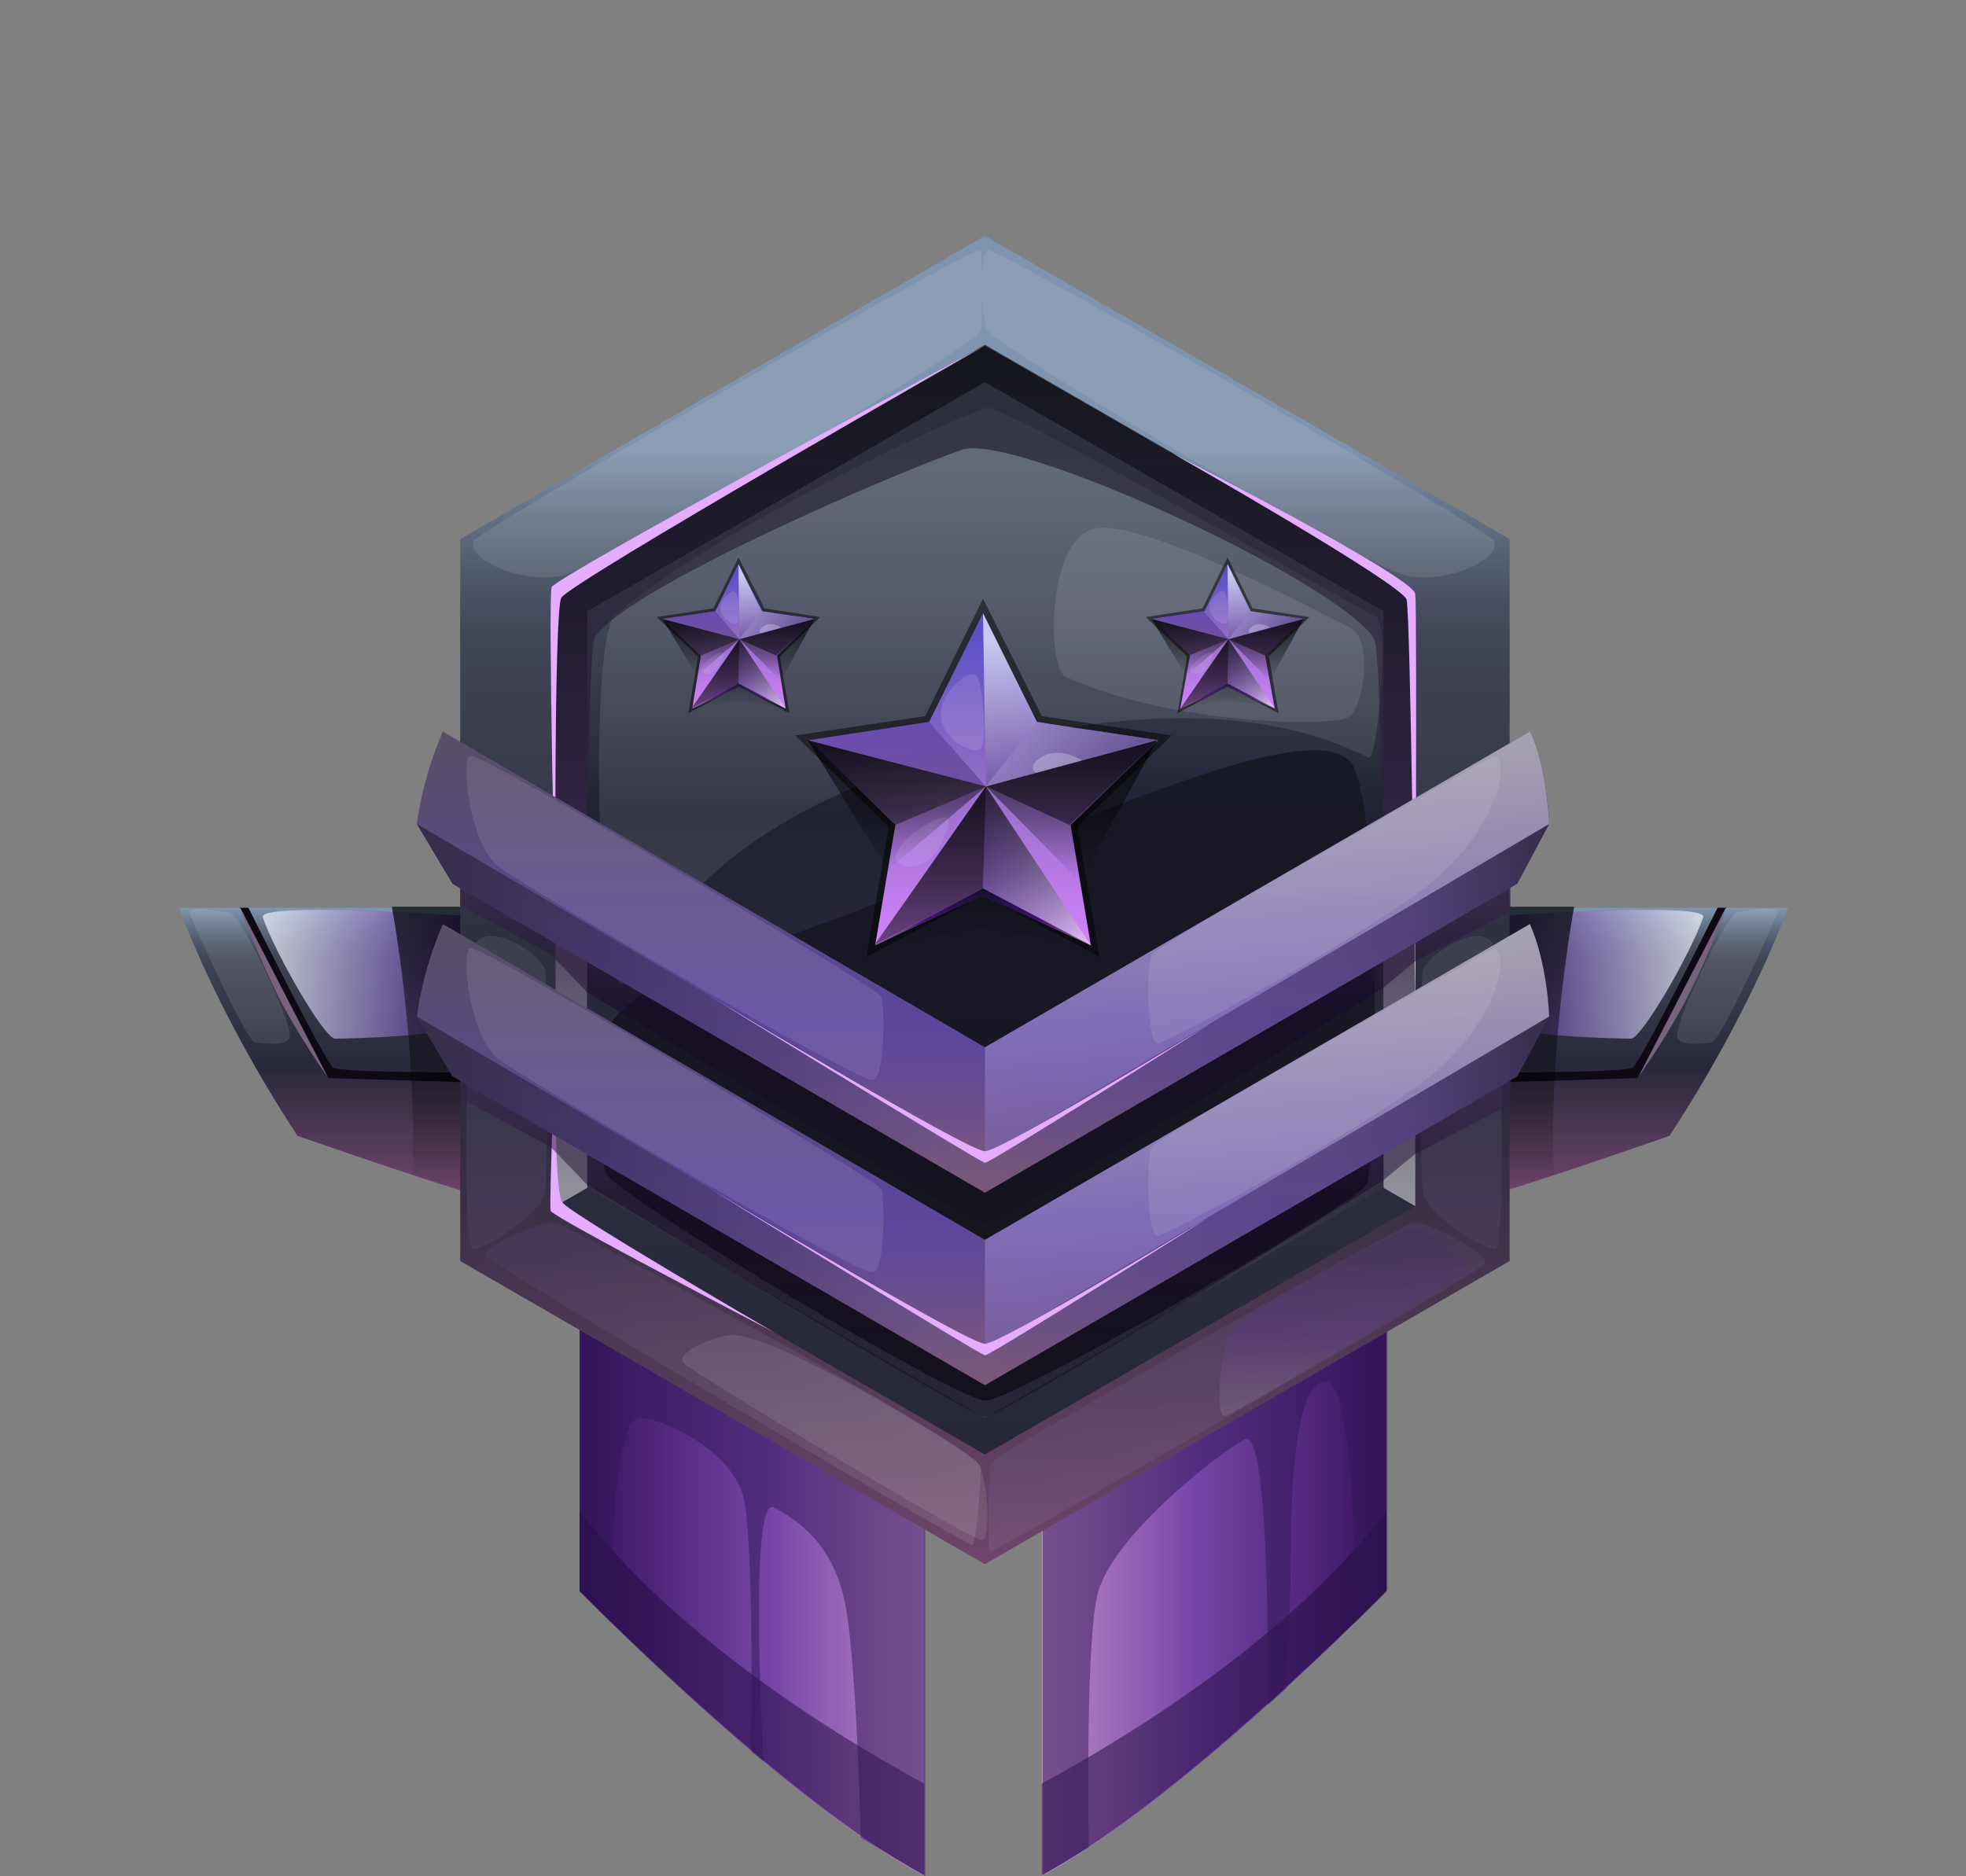 <?xml version="1.0" encoding="utf-8"?>
<!-- Generator: Adobe Illustrator 27.1.1, SVG Export Plug-In . SVG Version: 6.00 Build 0)  -->
<svg version="1.1" id="Слой_1" xmlns="http://www.w3.org/2000/svg" xmlns:xlink="http://www.w3.org/1999/xlink" x="0px" y="0px"
	 viewBox="0 0 204.2 194.9" style="enable-background:new 0 0 204.2 194.9;" xml:space="preserve">
<rect x="0" y="0" width="204.2" height="194.9" fill="#808080" stroke="none"/>
<style type="text/css">
	.st0{fill:url(#SVGID_1_);}
	.st1{opacity:0.5;fill:#1F083D;enable-background:new    ;}
	.st2{fill:url(#SVGID_00000002357667481040145340000010523828185247977403_);}
	.st3{opacity:0.5;fill:#331659;enable-background:new    ;}
	.st4{fill:url(#SVGID_00000054976248027131843070000006842069435744905352_);}
	.st5{fill:#0F0914;}
	.st6{fill:#776380;}
	.st7{opacity:0.73;fill:url(#SVGID_00000038412596850449282700000017770350986274470838_);enable-background:new    ;}
	.st8{opacity:0.1;fill:#FFFFFF;enable-background:new    ;}
	.st9{display:none;fill:url(#SVGID_00000089572454761758080790000005849453672507263104_);fill-opacity:0.7;}
	.st10{fill:url(#SVGID_00000103980873974035684310000013103728092498453909_);fill-opacity:0.7;}
	.st11{fill:url(#SVGID_00000153697405113234035440000013103732487293371827_);}
	.st12{opacity:0.73;fill:url(#SVGID_00000133498455085313513420000017916143618348410807_);enable-background:new    ;}
	.st13{display:none;fill:url(#SVGID_00000124129840158645851980000003269457299041781159_);fill-opacity:0.7;}
	.st14{fill:url(#SVGID_00000155114544735402952240000012581080811944426885_);fill-opacity:0.7;}
	.st15{fill:url(#SVGID_00000127762951268113041870000018390204936501330577_);}
	.st16{fill:url(#SVGID_00000114795475151620017130000008972743856871559323_);}
	.st17{fill:url(#SVGID_00000114047533194512095080000001259141396186046898_);}
	.st18{opacity:0.1;fill:url(#SVGID_00000072988846114556440310000003150574775616266896_);enable-background:new    ;}
	.st19{opacity:0.1;fill:url(#SVGID_00000089534728432093194220000010611760315833366933_);enable-background:new    ;}
	.st20{opacity:0.1;fill:url(#SVGID_00000096039997914882496580000009326229407308911287_);enable-background:new    ;}
	.st21{opacity:0.1;fill:url(#SVGID_00000096060430678287000580000012746758109448332931_);enable-background:new    ;}
	.st22{fill:url(#SVGID_00000098210077766651829730000001502271877275559858_);}
	.st23{opacity:0.5;fill:url(#SVGID_00000150067779080224306920000017510436796093807280_);enable-background:new    ;}
	.st24{fill:#E6ADFF;}
	.st25{opacity:0.1;fill:url(#SVGID_00000161591079841339948740000017576901015852719530_);enable-background:new    ;}
	.st26{opacity:0.5;fill:url(#SVGID_00000054948520604743403490000003076658911811205532_);enable-background:new    ;}
	.st27{fill:url(#SVGID_00000113346106866371741840000001315269115971082923_);}
	.st28{opacity:0.4;fill:url(#SVGID_00000065058020773514019630000009187257904027087247_);enable-background:new    ;}
	.st29{opacity:0.5;fill:url(#SVGID_00000040553881315954309310000001478701991752638395_);enable-background:new    ;}
	.st30{display:none;}
	
		.st31{display:inline;opacity:0.5;fill:url(#SVGID_00000098206202419811852210000016929309463257429137_);enable-background:new    ;}
	.st32{display:inline;fill:url(#SVGID_00000121276097444724517350000011730900080972747437_);}
	
		.st33{display:inline;opacity:0.4;fill:url(#SVGID_00000107553889389449951470000014147701502214475679_);enable-background:new    ;}
	
		.st34{display:inline;opacity:0.5;fill:url(#SVGID_00000123437915830829626750000012216065792027674782_);enable-background:new    ;}
	.st35{display:inline;opacity:0.1;fill:#FFFFFF;enable-background:new    ;}
	.st36{display:inline;fill:#E6ADFF;}
	.st37{opacity:0.5;fill:url(#SVGID_00000036940424332714390260000014150972754825603729_);enable-background:new    ;}
	.st38{fill:url(#SVGID_00000135648458230577736380000010407817342672603311_);}
	.st39{opacity:0.4;fill:url(#SVGID_00000145759566632739827440000004955961053762872487_);enable-background:new    ;}
	.st40{opacity:0.5;fill:url(#SVGID_00000173144856650392062420000016658830422404754621_);enable-background:new    ;}
	.st41{fill:url(#SVGID_00000124127913118538191390000009271950284687250611_);fill-opacity:0.49;}
	.st42{fill:url(#SVGID_00000000931910650326653070000017131280099385043389_);}
	.st43{opacity:0.5;fill:url(#SVGID_00000102505069986067744630000004977904598943815356_);enable-background:new    ;}
	.st44{fill:url(#SVGID_00000109735601435774397230000014334895883925021623_);fill-opacity:0.49;}
	.st45{fill:url(#SVGID_00000093870454735874318360000000683759800596812937_);fill-opacity:0.49;}
	.st46{opacity:0.5;fill:url(#SVGID_00000018954701005442709030000017779537024860779953_);enable-background:new    ;}
	.st47{opacity:0.73;fill:url(#SVGID_00000060031764289003691680000007313041081292435356_);enable-background:new    ;}
	.st48{opacity:0.78;fill:url(#SVGID_00000060023982916535673630000011568641644772275890_);enable-background:new    ;}
	.st49{opacity:0.35;fill:url(#SVGID_00000158025329243455665250000008403925642763379115_);enable-background:new    ;}
	.st50{opacity:0.5;fill:url(#SVGID_00000129923377888257629860000003328873465241818798_);enable-background:new    ;}
	.st51{opacity:0.26;fill:#FFFFFF;enable-background:new    ;}
	.st52{opacity:0.5;fill:url(#SVGID_00000149356976850281016160000002122906411251755164_);enable-background:new    ;}
	.st53{fill:url(#SVGID_00000161610517257799077870000012736184284164017822_);fill-opacity:0.7;}
	.st54{fill:url(#SVGID_00000004512092739441427020000015473861276152478137_);fill-opacity:0.7;}
	.st55{fill:url(#SVGID_00000101785289190970496870000003599536399963604616_);fill-opacity:0.7;}
	.st56{opacity:0.12;fill:#F7FFFF;enable-background:new    ;}
	.st57{opacity:0.1;fill:#F7FFFF;enable-background:new    ;}
	.st58{fill:url(#SVGID_00000073708391391175828700000012507747670166776486_);fill-opacity:0.49;}
	.st59{fill:url(#SVGID_00000106828277627848476440000007902643285137362357_);}
	.st60{opacity:0.5;fill:url(#SVGID_00000034809481248950500570000018026728054746336646_);enable-background:new    ;}
	.st61{fill:url(#SVGID_00000084499285626197115230000006504551454305720246_);fill-opacity:0.49;}
	.st62{fill:url(#SVGID_00000147898982511906962660000008611952935810861474_);fill-opacity:0.49;}
	.st63{opacity:0.5;fill:url(#SVGID_00000000932365010948270400000004115574595849709201_);enable-background:new    ;}
	.st64{opacity:0.73;fill:url(#SVGID_00000026863298118117751410000013001829612941642124_);enable-background:new    ;}
	.st65{opacity:0.78;fill:url(#SVGID_00000090980368432398121970000012949566984243846072_);enable-background:new    ;}
	.st66{opacity:0.35;fill:url(#SVGID_00000084529931686110124150000002437743392891872401_);enable-background:new    ;}
	.st67{opacity:0.5;fill:url(#SVGID_00000157272233772732677550000011638618216783993260_);enable-background:new    ;}
	.st68{opacity:0.5;fill:url(#SVGID_00000085232003146157100450000002424330535221703102_);enable-background:new    ;}
	.st69{fill:url(#SVGID_00000082364059043539575190000007810648796135243678_);fill-opacity:0.7;}
	.st70{fill:url(#SVGID_00000169553376559902293800000011374377354445438101_);fill-opacity:0.7;}
	.st71{fill:url(#SVGID_00000089544124504111851240000017982364632448773784_);fill-opacity:0.7;}
	.st72{fill:url(#SVGID_00000078006555382992538510000007425236582212485515_);fill-opacity:0.49;}
	.st73{fill:url(#SVGID_00000163045645083510048430000016954129998357280419_);}
	.st74{opacity:0.5;fill:url(#SVGID_00000002382251250611041730000011758284230629628045_);enable-background:new    ;}
	.st75{fill:url(#SVGID_00000157270614464331022120000011155484056791831953_);fill-opacity:0.49;}
	.st76{fill:url(#SVGID_00000155147340694899815520000007585809830905914265_);fill-opacity:0.49;}
	.st77{opacity:0.5;fill:url(#SVGID_00000083769145452963688450000013372318476630421909_);enable-background:new    ;}
	.st78{opacity:0.73;fill:url(#SVGID_00000043455829182444847830000005187053594713322395_);enable-background:new    ;}
	.st79{opacity:0.78;fill:url(#SVGID_00000113342034770142912070000007038006082919259832_);enable-background:new    ;}
	.st80{opacity:0.35;fill:url(#SVGID_00000047035234285124087230000003553935797017404800_);enable-background:new    ;}
	.st81{opacity:0.5;fill:url(#SVGID_00000085944715139496777210000010007757969766657195_);enable-background:new    ;}
	.st82{opacity:0.5;fill:url(#SVGID_00000029025906093744905390000004804521680536505234_);enable-background:new    ;}
	.st83{fill:url(#SVGID_00000056426764507531396240000013068941118616360836_);fill-opacity:0.7;}
	.st84{fill:url(#SVGID_00000082365969921821946730000007774326651267149995_);fill-opacity:0.7;}
	.st85{fill:url(#SVGID_00000006676504339199717810000008624456770296901821_);fill-opacity:0.7;}
</style>
<g>
	<g>
		<g>
			<g>
				
					<linearGradient id="SVGID_1_" gradientUnits="userSpaceOnUse" x1="60.2" y1="32.25" x2="96.036" y2="32.25" gradientTransform="matrix(1 0 0 -1 0 196)">
					<stop  offset="0" style="stop-color:#38115C"/>
					<stop  offset="0.556" style="stop-color:#7645A6"/>
					<stop  offset="1" style="stop-color:#BC89C7"/>
				</linearGradient>
				<path class="st0" d="M96,147.6v47.3c-14.3-7.6-35.8-29.6-35.8-29.6v-32.7L96,147.6z"/>
				<path class="st1" d="M96,185.3v9.5c-14.3-7.6-35.8-29.6-35.8-29.6V157C65.2,163.5,75.7,174.2,96,185.3z"/>
				
					<linearGradient id="SVGID_00000065788990843063510930000012965287340815904174_" gradientUnits="userSpaceOnUse" x1="827.382" y1="32.25" x2="863.218" y2="32.25" gradientTransform="matrix(-1 0 0 -1 971.43 196)">
					<stop  offset="0" style="stop-color:#38115C"/>
					<stop  offset="0.556" style="stop-color:#7645A6"/>
					<stop  offset="1" style="stop-color:#BC89C7"/>
				</linearGradient>
				<path style="fill:url(#SVGID_00000065788990843063510930000012965287340815904174_);" d="M108.2,147.6v47.3
					c14.3-7.6,35.8-29.6,35.8-29.6v-32.7L108.2,147.6z"/>
				<path class="st1" d="M108.2,185.3v9.5c14.3-7.6,35.8-29.6,35.8-29.6V157C139.1,163.5,128.5,174.2,108.2,185.3z"/>
				<path class="st3" d="M63.5,168.6c0,0-0.3-21.7,3.1-21.3c3.4,0.4,9.2,3.8,10.5,7.8c1.3,3.9,0.9,26.8,0.9,26.8l1.3,1.1
					c0,0-1.6-27.8,1.1-26.4c2.6,1.4,6.2,3.9,7.4,10.1c1.2,6.2,1.6,24.2,1.6,24.2l6.7,4v-47.3l-35.8-15v32.7L63.5,168.6z"/>
				<path class="st3" d="M140.7,168.6c0,0,0.3-25.4-3.1-25.1c-3.4,0.4-3.5,13.3-3.5,17.2c0,4.1-0.5,14.7-0.5,14.7l-1.9,1.7
					c0,0,0.3-28.9-2.4-27.6c-2.6,1.4-14.2,10.3-15.4,16.5c-1.2,6.2-0.8,25.9-0.8,25.9l-4.8,2.9v-47.3l35.8-15v32.7L140.7,168.6z"/>
			</g>
		</g>
		<g>
			<g>
				
					<linearGradient id="SVGID_00000002374819634546276160000006715278638104234174_" gradientUnits="userSpaceOnUse" x1="35.25" y1="71.772" x2="35.25" y2="101.537" gradientTransform="matrix(1 0 0 -1 0 196)">
					<stop  offset="0" style="stop-color:#72466E"/>
					<stop  offset="0.454" style="stop-color:#27283A"/>
					<stop  offset="0.806" style="stop-color:#3E4253"/>
					<stop  offset="0.84" style="stop-color:#424759"/>
					<stop  offset="0.887" style="stop-color:#4F576A"/>
					<stop  offset="0.941" style="stop-color:#637187"/>
					<stop  offset="1" style="stop-color:#7F94AE"/>
					<stop  offset="1" style="stop-color:#7F94AE"/>
				</linearGradient>
				<path style="fill:url(#SVGID_00000002374819634546276160000006715278638104234174_);" d="M50.5,124.3
					c-0.1,0.5-19.6-6.3-19.6-6.3c-8.7-13.3-12.3-23.7-12.3-23.7h33.3L50.5,124.3z"/>
				<path class="st5" d="M24.9,94.2c0,0,7.8,16.1,9.2,17.8l16.8,0.5v-1.1c0,0-15.4,0.1-16.3-0.5c-0.9-0.7-8.8-16.6-8.8-16.6h-0.9
					V94.2z"/>
				<path class="st6" d="M24.9,94.2l9.2,17.8c0,0-3.4-4.8-5.4-8.9S24.9,94.2,24.9,94.2z"/>
				
					<linearGradient id="SVGID_00000051377046721127126470000016021177971727476881_" gradientUnits="userSpaceOnUse" x1="27.288" y1="94.789" x2="50.861" y2="94.789" gradientTransform="matrix(1 0 0 -1 0 196)">
					<stop  offset="0" style="stop-color:#F0F5FF"/>
					<stop  offset="1" style="stop-color:#260073"/>
				</linearGradient>
				
					<path style="opacity:0.73;fill:url(#SVGID_00000051377046721127126470000016021177971727476881_);enable-background:new    ;" d="
					M27.3,95.3c1.3,3.8,6.4,12.6,7.5,12.6s13.4-0.2,14.6-2c1.1-1.8,2.1-10.4,1.1-10.6C49.5,95.2,26.7,93.6,27.3,95.3z"/>
				<path class="st8" d="M19.7,94.9c1.6,3.8,6,13.3,6.8,13.4s3.6,0.5,3.6-0.7c0.1-1.8-5.1-12.5-6.2-12.8
					C22.7,94.7,19.3,94,19.7,94.9z"/>
				
					<linearGradient id="SVGID_00000106848444982530057990000010065930001341311925_" gradientUnits="userSpaceOnUse" x1="38.789" y1="74.739" x2="38.667" y2="88.703" gradientTransform="matrix(1 0 0 -1 0 196)">
					<stop  offset="0" style="stop-color:#000000"/>
					<stop  offset="0.444" style="stop-color:#000000;stop-opacity:0.5"/>
					<stop  offset="1" style="stop-color:#000000;stop-opacity:0"/>
				</linearGradient>
				<path style="display:none;fill:url(#SVGID_00000106848444982530057990000010065930001341311925_);fill-opacity:0.7;" d="
					M27.3,109.6c-0.1,1.2,4.3,7.3,5,7.8S48,122.7,49,122s1.5-13.3,0.7-13.7C48.9,108,27.5,108.3,27.3,109.6z"/>
				
					<linearGradient id="SVGID_00000026886195402144563180000001573127100663069370_" gradientUnits="userSpaceOnUse" x1="46.3" y1="71.7" x2="46.3" y2="101.76" gradientTransform="matrix(1 0 0 -1 0 196)">
					<stop  offset="0" style="stop-color:#000000;stop-opacity:0"/>
					<stop  offset="0.444" style="stop-color:#000000;stop-opacity:0.5"/>
					<stop  offset="1" style="stop-color:#000000"/>
				</linearGradient>
				<path style="fill:url(#SVGID_00000026886195402144563180000001573127100663069370_);fill-opacity:0.7;" d="M40.7,94.2
					c0,0,2.7,14.4,2.1,27.8l7.7,2.3l1.4-30.1C51.9,94.2,40.7,94.2,40.7,94.2z"/>
			</g>
			<g>
				
					<linearGradient id="SVGID_00000098928398613008324480000016515238183403325833_" gradientUnits="userSpaceOnUse" x1="-1827.873" y1="71.772" x2="-1827.873" y2="101.537" gradientTransform="matrix(-1 0 0 -1 -1658.823 196)">
					<stop  offset="0" style="stop-color:#72466E"/>
					<stop  offset="0.454" style="stop-color:#27283A"/>
					<stop  offset="0.806" style="stop-color:#3E4253"/>
					<stop  offset="0.84" style="stop-color:#424759"/>
					<stop  offset="0.887" style="stop-color:#4F576A"/>
					<stop  offset="0.941" style="stop-color:#637187"/>
					<stop  offset="1" style="stop-color:#7F94AE"/>
					<stop  offset="1" style="stop-color:#7F94AE"/>
				</linearGradient>
				<path style="fill:url(#SVGID_00000098928398613008324480000016515238183403325833_);" d="M153.8,124.3
					c0.1,0.5,19.6-6.3,19.6-6.3c8.7-13.3,12.3-23.7,12.3-23.7h-33.3L153.8,124.3z"/>
				<path class="st5" d="M179.3,94.2c0,0-7.8,16.1-9.2,17.8l-16.8,0.5v-1.1c0,0,15.4,0.1,16.3-0.5c0.9-0.7,8.8-16.6,8.8-16.6h0.9
					V94.2z"/>
				<path class="st6" d="M179.3,94.2l-9.2,17.8c0,0,3.4-4.8,5.4-8.9C177.6,99,179.3,94.2,179.3,94.2z"/>
				
					<linearGradient id="SVGID_00000111167069816446324060000013216576430131236229_" gradientUnits="userSpaceOnUse" x1="153.356" y1="94.789" x2="176.929" y2="94.789" gradientTransform="matrix(1 0 0 -1 0 196)">
					<stop  offset="0" style="stop-color:#260073"/>
					<stop  offset="1" style="stop-color:#F0F5FF"/>
				</linearGradient>
				
					<path style="opacity:0.73;fill:url(#SVGID_00000111167069816446324060000013216576430131236229_);enable-background:new    ;" d="
					M176.9,95.3c-1.3,3.8-6.4,12.6-7.5,12.6s-13.4-0.2-14.6-2c-1.1-1.8-2.1-10.4-1.1-10.6C154.7,95.2,177.5,93.6,176.9,95.3z"/>
				<path class="st8" d="M184.6,94.9c-1.6,3.8-6,13.3-6.8,13.4s-3.6,0.5-3.6-0.7c-0.1-1.8,5.1-12.5,6.2-12.8S184.9,94,184.6,94.9z"
					/>
				
					<linearGradient id="SVGID_00000147912021957110587450000006707162981229120679_" gradientUnits="userSpaceOnUse" x1="-1824.234" y1="74.739" x2="-1824.356" y2="88.703" gradientTransform="matrix(-1 0 0 -1 -1658.823 196)">
					<stop  offset="0" style="stop-color:#000000"/>
					<stop  offset="0.444" style="stop-color:#000000;stop-opacity:0.5"/>
					<stop  offset="1" style="stop-color:#000000;stop-opacity:0"/>
				</linearGradient>
				<path style="display:none;fill:url(#SVGID_00000147912021957110587450000006707162981229120679_);fill-opacity:0.7;" d="
					M176.9,109.6c0.1,1.2-4.3,7.3-5,7.8s-15.7,5.3-16.7,4.6c-1-0.7-1.5-13.3-0.7-13.7C155.4,108,176.8,108.3,176.9,109.6z"/>
				
					<linearGradient id="SVGID_00000121280663844692610230000014342137061944334983_" gradientUnits="userSpaceOnUse" x1="-1749.336" y1="71.7" x2="-1749.336" y2="101.76" gradientTransform="matrix(-1 0 0 -1 -1591.436 196)">
					<stop  offset="0" style="stop-color:#000000;stop-opacity:0"/>
					<stop  offset="0.444" style="stop-color:#000000;stop-opacity:0.5"/>
					<stop  offset="1" style="stop-color:#000000"/>
				</linearGradient>
				<path style="fill:url(#SVGID_00000121280663844692610230000014342137061944334983_);fill-opacity:0.7;" d="M163.5,94.2
					c0,0-2.7,14.4-2.1,27.8l-7.7,2.3l-1.4-30.1C152.3,94.2,163.5,94.2,163.5,94.2z"/>
			</g>
		</g>
		<g>
			
				<linearGradient id="SVGID_00000028293982758843270620000004236478146716745655_" gradientUnits="userSpaceOnUse" x1="102.3" y1="1049.981" x2="102.3" y2="931.641" gradientTransform="matrix(1 0 0 1 0 -885.118)">
				<stop  offset="0" style="stop-color:#72466E"/>
				<stop  offset="0.454" style="stop-color:#27283A"/>
				<stop  offset="0.806" style="stop-color:#3E4253"/>
				<stop  offset="0.84" style="stop-color:#424759"/>
				<stop  offset="0.887" style="stop-color:#4F576A"/>
				<stop  offset="0.941" style="stop-color:#637187"/>
				<stop  offset="1" style="stop-color:#7F94AE"/>
				<stop  offset="1" style="stop-color:#7F94AE"/>
			</linearGradient>
			<polygon style="fill:url(#SVGID_00000028293982758843270620000004236478146716745655_);" points="102.3,24.5 47.8,56 47.8,131 
				102.3,162.5 156.8,131 156.8,56 			"/>
			
				<linearGradient id="SVGID_00000077324187812954164760000006009862495281760661_" gradientUnits="userSpaceOnUse" x1="102.35" y1="928.113" x2="102.35" y2="1035.922" gradientTransform="matrix(1 0 0 1 0 -885.118)">
				<stop  offset="0" style="stop-color:#292D39"/>
				<stop  offset="0.194" style="stop-color:#242734"/>
				<stop  offset="0.546" style="stop-color:#2E2F42"/>
				<stop  offset="1" style="stop-color:#262738"/>
			</linearGradient>
			<polygon style="fill:url(#SVGID_00000077324187812954164760000006009862495281760661_);" points="57.7,125.3 57.7,61.6 
				102.3,35.9 147,61.6 147,125.3 102.3,151.1 			"/>
			
				<linearGradient id="SVGID_00000151506436275740902610000002563383158144468911_" gradientUnits="userSpaceOnUse" x1="102.35" y1="1032.418" x2="102.35" y2="924.818" gradientTransform="matrix(1 0 0 1 0 -885.118)">
				<stop  offset="0" style="stop-color:#3F3C51"/>
				<stop  offset="0.353" style="stop-color:#29293B"/>
				<stop  offset="0.585" style="stop-color:#202132"/>
				<stop  offset="0.642" style="stop-color:#2B2E3F"/>
				<stop  offset="0.779" style="stop-color:#424759"/>
				<stop  offset="0.903" style="stop-color:#4F5768"/>
				<stop  offset="1" style="stop-color:#545C6E"/>
			</linearGradient>
			<polygon style="fill:url(#SVGID_00000151506436275740902610000002563383158144468911_);" points="61,123.4 61,63.5 102.3,39.7 
				143.7,63.5 143.7,123.4 102.3,147.3 			"/>
			<path class="st8" d="M49.2,56.2c-0.7,2,5.1,4.5,9.2,3.6s42.4-23.4,43.4-25.4c0.3-0.6,0.3-8.4,0-8.4
				C100.4,25.9,49.5,55.2,49.2,56.2z"/>
			<path class="st8" d="M155.2,56.2c0.7,2-5.1,4.5-9.2,3.6s-42.1-23.6-43.4-25.4c-0.7-0.9-0.9-8.4,0-8.4
				C104,25.9,154.9,55.2,155.2,56.2z"/>
			
				<linearGradient id="SVGID_00000147901018184027321480000008057161537895635376_" gradientUnits="userSpaceOnUse" x1="52.643" y1="1028.975" x2="52.643" y2="963.732" gradientTransform="matrix(1 0 0 1 0 -885.118)">
				<stop  offset="0" style="stop-color:#705AB8"/>
				<stop  offset="1" style="stop-color:#FFFFFF"/>
			</linearGradient>
			<path style="opacity:0.1;fill:url(#SVGID_00000147901018184027321480000008057161537895635376_);enable-background:new    ;" d="
				M49.1,98.8c-0.4,2.2-1.3,30.7,0,30.9s7.2-3.8,7.5-5.7c0.3-1.9,0.4-21.3,0-23.2C56.2,98.9,49.8,95.1,49.1,98.8z"/>
			
				<linearGradient id="SVGID_00000157271028185478096350000016743074262377013380_" gradientUnits="userSpaceOnUse" x1="-6597.175" y1="1028.975" x2="-6597.175" y2="963.732" gradientTransform="matrix(-1 0 0 1 -6445.418 -885.118)">
				<stop  offset="0" style="stop-color:#705AB8"/>
				<stop  offset="1" style="stop-color:#FFFFFF"/>
			</linearGradient>
			<path style="opacity:0.1;fill:url(#SVGID_00000157271028185478096350000016743074262377013380_);enable-background:new    ;" d="
				M155.3,98.8c0.4,2.2,1.3,30.7,0,30.9s-7.2-3.8-7.5-5.7s-0.4-21.3,0-23.2C148.3,99,154.7,95.1,155.3,98.8z"/>
			
				<linearGradient id="SVGID_00000094602016069410525570000001844110747602699196_" gradientUnits="userSpaceOnUse" x1="62.661" y1="1004.621" x2="89.035" y2="1047.398" gradientTransform="matrix(1 0 0 1 0 -885.118)">
				<stop  offset="0" style="stop-color:#705AB8"/>
				<stop  offset="1" style="stop-color:#FFFFFF"/>
			</linearGradient>
			<path style="opacity:0.1;fill:url(#SVGID_00000094602016069410525570000001844110747602699196_);enable-background:new    ;" d="
				M50.5,130.5c0.7,1,49.7,30,50.5,30c0.4,0,0.9-7.2,0.9-8c0-2.2-43.4-25.3-44.2-25.5C56.6,126.7,49.8,129.5,50.5,130.5z"/>
			
				<linearGradient id="SVGID_00000111188108686614279490000006923470545499534473_" gradientUnits="userSpaceOnUse" x1="121.364" y1="1010.037" x2="140.254" y2="1066.052" gradientTransform="matrix(1 0 0 1 0 -885.118)">
				<stop  offset="0" style="stop-color:#705AB8"/>
				<stop  offset="1" style="stop-color:#FFFFFF"/>
			</linearGradient>
			<path style="opacity:0.1;fill:url(#SVGID_00000111188108686614279490000006923470545499534473_);enable-background:new    ;" d="
				M154.2,131.3c-0.7,1-50.7,29.9-51.4,29.9c-0.2,0-0.2-9,0.2-9.3c1.6-1.6,43-24.7,43.7-24.9C147.9,126.7,154.9,130.3,154.2,131.3z"
				/>
			
				<linearGradient id="SVGID_00000098220081025470591410000018238442855299199651_" gradientUnits="userSpaceOnUse" x1="102.283" y1="1039.854" x2="102.283" y2="949.655" gradientTransform="matrix(1 0 0 1 0 -885.118)">
				<stop  offset="0" style="stop-color:#121117"/>
				<stop  offset="0.146" style="stop-color:#14131B"/>
				<stop  offset="0.585" style="stop-color:#171824"/>
				<stop  offset="1" style="stop-color:#171924"/>
			</linearGradient>
			<path style="fill:url(#SVGID_00000098220081025470591410000018238442855299199651_);" d="M62.9,121.8
				c-2.9-16.6-1.3-17.6,19.3-24.7c20.6-7,55.4-25.1,58.5-17.2s2,41.2,1.3,43.1c-0.7,1.8-36.7,22.5-39.6,22.5
				C99.4,145.6,63.2,123.7,62.9,121.8z"/>
			<path class="st8" d="M142.8,64c-0.7-0.2-38.1-21.8-40.2-21.6c-2,0.2-28,12.3-38.7,21.5c-2.8,2.4-1.8,39.1,0.8,38.4
				s4.6-15.5,33.5-23.8c28.5-8.2,40.9-1.1,44,0.2C143,79,144.5,64.4,142.8,64z"/>
			
				<linearGradient id="SVGID_00000142168142422396621180000014176505736017682070_" gradientUnits="userSpaceOnUse" x1="102.35" y1="1010.418" x2="102.35" y2="920.918" gradientTransform="matrix(1 0 0 1 0 -885.118)">
				<stop  offset="0" style="stop-color:#FFFFFF"/>
				<stop  offset="0.444" style="stop-color:#361D4D"/>
				<stop  offset="1" style="stop-color:#000000"/>
			</linearGradient>
			<path style="opacity:0.5;fill:url(#SVGID_00000142168142422396621180000014176505736017682070_);enable-background:new    ;" d="
				M57.7,125.3V61.6l44.6-25.8L147,61.6v63.7l-3.3-1.9c0,0,0.2-55.4-1-57.1c-4.2-6.2-37.3-21.3-42.7-19.6
				C94.5,48.5,65.1,61,61.8,66.2C60.7,68,61,123.4,61,123.4L57.7,125.3z"/>
			<path class="st8" d="M110.7,70.3c11.1,5.1,27.9,5.2,29.4,4.2s2.6-8.1,0.1-9.3c-2.4-1.2-21.5-11.4-26.5-10.3
				S108.7,69.4,110.7,70.3z"/>
			<path class="st24" d="M121.8,47.1c0,0,23.9,13.6,24.3,15.2S147,105,147,105s0.2-41.6,0-43.3C146.8,59.9,121.8,47.1,121.8,47.1z"
				/>
			<path class="st24" d="M57.7,96.5c0,0-0.8-34.4-0.4-35.5c0.4-1.1,45-25.1,45-25.1s-43.1,24.6-44,26.2
				C57.5,63.6,57.7,96.5,57.7,96.5z"/>
			<path class="st24" d="M57.7,109c0,0-0.2,14.7,0.7,15.9c0.8,1.2,22,13.5,22,13.5s-22.9-11.9-23.2-12.6C57,125,57.7,109,57.7,109z"
				/>
			<path class="st8" d="M76.1,138.7c-1.6,0-6.1,1.8-5.1,2.9c0.8,0.9,27.8,17.2,30.9,18.4c1,0.4,0.9-6-0.4-8.1
				C100.8,151,81.1,138.7,76.1,138.7z"/>
			
				<linearGradient id="SVGID_00000111157306880653574790000015563959608996224423_" gradientUnits="userSpaceOnUse" x1="139.505" y1="1032.153" x2="139.505" y2="1012.737" gradientTransform="matrix(1 0 0 1 0 -885.118)">
				<stop  offset="0" style="stop-color:#FFFFFF"/>
				<stop  offset="0.444" style="stop-color:#881DED"/>
				<stop  offset="1" style="stop-color:#262262"/>
			</linearGradient>
			<path style="opacity:0.1;fill:url(#SVGID_00000111157306880653574790000015563959608996224423_);enable-background:new    ;" d="
				M127.5,138.9c-1.2,5.1-1,8.2-0.3,8.2s24.5-14.3,25.1-14.9c0.7-0.6-3.8-4.8-5.7-4.5C144.8,127.9,127.9,136.9,127.5,138.9z"/>
		</g>
		<g>
			
				<linearGradient id="SVGID_00000172408833984496311300000006871316996603149966_" gradientUnits="userSpaceOnUse" x1="102.1" y1="970.753" x2="102.1" y2="1012.453" gradientTransform="matrix(1 0 0 1 0 -885.118)">
				<stop  offset="0" style="stop-color:#4D3463"/>
				<stop  offset="0.444" style="stop-color:#170529"/>
				<stop  offset="1" style="stop-color:#12121A"/>
			</linearGradient>
			<path style="opacity:0.5;fill:url(#SVGID_00000172408833984496311300000006871316996603149966_);enable-background:new    ;" d="
				M43.3,85.6l3.7,6.2l0.8,0.5v1.8c0,0,3.1,1.6,9.3,5c0.2,0.1,3.9,4,3.9,4s39.8,24.1,41.3,24.1c1.9,0,41.4-24.6,41.4-24.6
				s3.1-2.6,3.4-2.8l9.8-5.1v-2.6l0.7-0.4l3.3-6.2L102.3,120L43.3,85.6z"/>
			
				<linearGradient id="SVGID_00000137095847394532458500000015689074957564924080_" gradientUnits="userSpaceOnUse" x1="102.1" y1="922.196" x2="102.1" y2="1007.964" gradientTransform="matrix(1 0 0 1 0 -885.118)">
				<stop  offset="0" style="stop-color:#B16376"/>
				<stop  offset="0.454" style="stop-color:#574E66"/>
				<stop  offset="0.806" style="stop-color:#5B469C"/>
				<stop  offset="0.862" style="stop-color:#614996"/>
				<stop  offset="0.939" style="stop-color:#725186"/>
				<stop  offset="1" style="stop-color:#855A75"/>
			</linearGradient>
			<path style="fill:url(#SVGID_00000137095847394532458500000015689074957564924080_);" d="M102.3,108.8L46,76
				c-2.2,5-2.7,9.6-2.7,9.6l3.7,6.2l55.3,32.1l0,0l55.3-32.1l3.3-6.2c0,0,0-4.7-2-9.6L102.3,108.8z"/>
			
				<linearGradient id="SVGID_00000083810652196790001060000015045878478710632091_" gradientUnits="userSpaceOnUse" x1="43.3" y1="989.868" x2="160.9" y2="989.868" gradientTransform="matrix(1 0 0 1 0 -885.118)">
				<stop  offset="0" style="stop-color:#000000"/>
				<stop  offset="0.454" style="stop-color:#655482"/>
				<stop  offset="0.806" style="stop-color:#594573"/>
				<stop  offset="0.836" style="stop-color:#54416D"/>
				<stop  offset="0.876" style="stop-color:#47375C"/>
				<stop  offset="0.922" style="stop-color:#31263F"/>
				<stop  offset="0.973" style="stop-color:#130F18"/>
				<stop  offset="1" style="stop-color:#000000"/>
			</linearGradient>
			
				<polygon style="opacity:0.4;fill:url(#SVGID_00000083810652196790001060000015045878478710632091_);enable-background:new    ;" points="
				47,91.8 43.3,85.6 102.3,120.2 160.9,85.6 157.6,91.8 102.3,123.9 			"/>
			
				<linearGradient id="SVGID_00000015352680598221993160000014320103684850864789_" gradientUnits="userSpaceOnUse" x1="-6295.458" y1="1006.333" x2="-6291.695" y2="961.877" gradientTransform="matrix(-0.994 0 0 1 -6125.788 -885.118)">
				<stop  offset="0" style="stop-color:#705AB8"/>
				<stop  offset="1" style="stop-color:#FFFFFF"/>
			</linearGradient>
			<path style="opacity:0.5;fill:url(#SVGID_00000015352680598221993160000014320103684850864789_);enable-background:new    ;" d="
				M102.3,108.8v11.3l58.6-34.5c0,0-0.2-5.7-2-9.6L102.3,108.8z"/>
			<path class="st8" d="M48.9,78.5c-1.1,0-0.2,9.5,3.1,11.7c5.2,3.5,36.5,21.9,38.6,22c1.4,0,1.3-8.1,0.9-8.7
				C90.7,102.3,50.5,78.5,48.9,78.5z"/>
			<path class="st8" d="M119.7,99.1c-0.7,0.7-0.6,9.6,0.6,9.3c1.2-0.3,18.9-9.7,27.2-15.8c8.3-6.1,9.5-14.2,7.6-14
				C155.1,78.5,121.1,97.6,119.7,99.1z"/>
			<path class="st24" d="M73.6,103.4c0,0,26.9,16.2,28.7,16.2c1.7,0,23.2-13.1,23.2-13.1s-22.6,14.3-23.2,14.3
				C101.9,120.8,73.6,103.4,73.6,103.4z"/>
		</g>
		<g class="st30">
			
				<linearGradient id="SVGID_00000025431762184652443410000002527973647554578851_" gradientUnits="userSpaceOnUse" x1="102.1" y1="950.753" x2="102.1" y2="992.453" gradientTransform="matrix(1 0 0 1 0 -885.118)">
				<stop  offset="0" style="stop-color:#4D3463"/>
				<stop  offset="0.444" style="stop-color:#170529"/>
				<stop  offset="1" style="stop-color:#12121A"/>
			</linearGradient>
			
				<path style="display:inline;opacity:0.5;fill:url(#SVGID_00000025431762184652443410000002527973647554578851_);enable-background:new    ;" d="
				M43.3,65.6l3.7,6.2l0.8,0.5v1.8c0,0,3.1,1.6,9.3,5c0.2,0.1,3.9,4,3.9,4s39.8,24.1,41.3,24.1c1.9,0,41.4-24.6,41.4-24.6
				s3.1-2.6,3.4-2.8l9.8-5.1v-2.6l0.7-0.4l3.3-6.2L102.3,100L43.3,65.6z"/>
			
				<linearGradient id="SVGID_00000182525018592427939800000004269985834221384351_" gradientUnits="userSpaceOnUse" x1="102.1" y1="902.196" x2="102.1" y2="987.964" gradientTransform="matrix(1 0 0 1 0 -885.118)">
				<stop  offset="0" style="stop-color:#B16376"/>
				<stop  offset="0.454" style="stop-color:#574E66"/>
				<stop  offset="0.806" style="stop-color:#5B469C"/>
				<stop  offset="0.862" style="stop-color:#614996"/>
				<stop  offset="0.939" style="stop-color:#725186"/>
				<stop  offset="1" style="stop-color:#855A75"/>
			</linearGradient>
			<path style="display:inline;fill:url(#SVGID_00000182525018592427939800000004269985834221384351_);" d="M102.3,88.8L46,56
				c-2.2,5-2.7,9.6-2.7,9.6l3.7,6.2l55.3,32.1l0,0l55.3-32.1l3.3-6.2c0,0,0-4.7-2-9.6L102.3,88.8z"/>
			
				<linearGradient id="SVGID_00000129165564490998624820000013009585940508955560_" gradientUnits="userSpaceOnUse" x1="43.3" y1="969.868" x2="160.9" y2="969.868" gradientTransform="matrix(1 0 0 1 0 -885.118)">
				<stop  offset="0" style="stop-color:#000000"/>
				<stop  offset="0.454" style="stop-color:#655482"/>
				<stop  offset="0.806" style="stop-color:#594573"/>
				<stop  offset="0.836" style="stop-color:#54416D"/>
				<stop  offset="0.876" style="stop-color:#47375C"/>
				<stop  offset="0.922" style="stop-color:#31263F"/>
				<stop  offset="0.973" style="stop-color:#130F18"/>
				<stop  offset="1" style="stop-color:#000000"/>
			</linearGradient>
			
				<polygon style="display:inline;opacity:0.4;fill:url(#SVGID_00000129165564490998624820000013009585940508955560_);enable-background:new    ;" points="
				47,71.8 43.3,65.6 102.3,100.2 160.9,65.6 157.6,71.8 102.3,103.9 			"/>
			
				<linearGradient id="SVGID_00000099643029029554740610000012175638520799732636_" gradientUnits="userSpaceOnUse" x1="-6295.458" y1="986.333" x2="-6291.695" y2="941.877" gradientTransform="matrix(-0.994 0 0 1 -6125.788 -885.118)">
				<stop  offset="0" style="stop-color:#705AB8"/>
				<stop  offset="1" style="stop-color:#FFFFFF"/>
			</linearGradient>
			
				<path style="display:inline;opacity:0.5;fill:url(#SVGID_00000099643029029554740610000012175638520799732636_);enable-background:new    ;" d="
				M102.3,88.8v11.3l58.6-34.5c0,0-0.2-5.7-2-9.6L102.3,88.8z"/>
			<path class="st35" d="M48.9,58.5c-1.1,0-0.2,9.5,3.1,11.7c5.2,3.5,36.5,21.9,38.6,22c1.4,0,1.3-8.1,0.9-8.7
				C90.7,82.3,50.5,58.5,48.9,58.5z"/>
			<path class="st35" d="M119.7,79.1c-0.7,0.7-0.6,9.6,0.6,9.3c1.2-0.3,18.9-9.7,27.2-15.8c8.3-6.1,9.5-14.2,7.6-14
				C155.1,58.5,121.1,77.6,119.7,79.1z"/>
			<path class="st36" d="M73.6,83.4c0,0,26.9,16.2,28.7,16.2c1.7,0,23.2-13.1,23.2-13.1s-22.6,14.3-23.2,14.3
				C101.9,100.8,73.6,83.4,73.6,83.4z"/>
		</g>
		<g>
			
				<linearGradient id="SVGID_00000132075722497794622800000011519576242517831846_" gradientUnits="userSpaceOnUse" x1="102.1" y1="990.753" x2="102.1" y2="1032.453" gradientTransform="matrix(1 0 0 1 0 -885.118)">
				<stop  offset="0" style="stop-color:#4D3463"/>
				<stop  offset="0.444" style="stop-color:#170529"/>
				<stop  offset="1" style="stop-color:#12121A"/>
			</linearGradient>
			<path style="opacity:0.5;fill:url(#SVGID_00000132075722497794622800000011519576242517831846_);enable-background:new    ;" d="
				M43.3,105.6l3.7,6.2l0.8,0.5v1.8c0,0,3.1,1.6,9.3,5c0.2,0.1,3.9,4,3.9,4s39.8,24.1,41.3,24.1c1.9,0,41.4-24.6,41.4-24.6
				s3.1-2.6,3.4-2.8l9.8-5.1v-2.6l0.7-0.4l3.3-6.2L102.3,140L43.3,105.6z"/>
			
				<linearGradient id="SVGID_00000088854575235057620740000015568095783829310619_" gradientUnits="userSpaceOnUse" x1="102.1" y1="942.196" x2="102.1" y2="1027.964" gradientTransform="matrix(1 0 0 1 0 -885.118)">
				<stop  offset="0" style="stop-color:#B16376"/>
				<stop  offset="0.454" style="stop-color:#574E66"/>
				<stop  offset="0.806" style="stop-color:#5B469C"/>
				<stop  offset="0.862" style="stop-color:#614996"/>
				<stop  offset="0.939" style="stop-color:#725186"/>
				<stop  offset="1" style="stop-color:#855A75"/>
			</linearGradient>
			<path style="fill:url(#SVGID_00000088854575235057620740000015568095783829310619_);" d="M102.3,128.8L46,96
				c-2.2,5-2.7,9.6-2.7,9.6l3.7,6.2l55.3,32.1l0,0l55.3-32.1l3.3-6.2c0,0,0-4.7-2-9.6L102.3,128.8z"/>
			
				<linearGradient id="SVGID_00000044172264527683656550000011539658722236611720_" gradientUnits="userSpaceOnUse" x1="43.3" y1="1009.868" x2="160.9" y2="1009.868" gradientTransform="matrix(1 0 0 1 0 -885.118)">
				<stop  offset="0" style="stop-color:#000000"/>
				<stop  offset="0.454" style="stop-color:#655482"/>
				<stop  offset="0.806" style="stop-color:#594573"/>
				<stop  offset="0.836" style="stop-color:#54416D"/>
				<stop  offset="0.876" style="stop-color:#47375C"/>
				<stop  offset="0.922" style="stop-color:#31263F"/>
				<stop  offset="0.973" style="stop-color:#130F18"/>
				<stop  offset="1" style="stop-color:#000000"/>
			</linearGradient>
			
				<polygon style="opacity:0.4;fill:url(#SVGID_00000044172264527683656550000011539658722236611720_);enable-background:new    ;" points="
				47,111.8 43.3,105.6 102.3,140.2 160.9,105.6 157.6,111.8 102.3,143.9 			"/>
			
				<linearGradient id="SVGID_00000030462653617473388020000010468331770891108763_" gradientUnits="userSpaceOnUse" x1="-6295.458" y1="1026.333" x2="-6291.695" y2="981.877" gradientTransform="matrix(-0.994 0 0 1 -6125.788 -885.118)">
				<stop  offset="0" style="stop-color:#705AB8"/>
				<stop  offset="1" style="stop-color:#FFFFFF"/>
			</linearGradient>
			<path style="opacity:0.5;fill:url(#SVGID_00000030462653617473388020000010468331770891108763_);enable-background:new    ;" d="
				M102.3,128.8v11.3l58.6-34.5c0,0-0.2-5.7-2-9.6L102.3,128.8z"/>
			<path class="st8" d="M48.9,98.5c-1.1,0-0.2,9.5,3.1,11.7c5.2,3.5,36.5,21.9,38.6,22c1.4,0,1.3-8.1,0.9-8.7
				C90.7,122.3,50.5,98.5,48.9,98.5z"/>
			<path class="st8" d="M119.7,119.1c-0.7,0.7-0.6,9.6,0.6,9.3s18.9-9.7,27.2-15.8c8.3-6.1,9.5-14.2,7.6-14
				C155.1,98.5,121.1,117.6,119.7,119.1z"/>
			<path class="st24" d="M73.6,123.4c0,0,26.9,16.2,28.7,16.2c1.7,0,23.2-13.1,23.2-13.1s-22.6,14.3-23.2,14.3
				C101.9,140.8,73.6,123.4,73.6,123.4z"/>
		</g>
	</g>
</g>
<g>
	<g>
		
			<linearGradient id="SVGID_00000028320614997396895510000016975809157431890330_" gradientUnits="userSpaceOnUse" x1="76.7" y1="121.9" x2="76.7" y2="138.065" gradientTransform="matrix(1 0 0 -1 0 196)">
			<stop  offset="0" style="stop-color:#000000"/>
			<stop  offset="0.444" style="stop-color:#000000"/>
			<stop  offset="1" style="stop-color:#000000"/>
		</linearGradient>
		<polygon style="fill:url(#SVGID_00000028320614997396895510000016975809157431890330_);fill-opacity:0.49;" points="76.7,71.3 
			71.5,74.1 72.5,68.2 68.2,64.1 74.1,63.2 76.7,57.9 79.4,63.2 85.2,64.1 81,68.2 82,74.1 		"/>
		
			<linearGradient id="SVGID_00000136394602688248730440000004006160536073144231_" gradientUnits="userSpaceOnUse" x1="76.7" y1="122.153" x2="76.7" y2="139.977" gradientTransform="matrix(1 0 0 -1 0 196)">
			<stop  offset="0" style="stop-color:#D484FF"/>
			<stop  offset="0.449" style="stop-color:#906CC4"/>
			<stop  offset="0.806" style="stop-color:#5C50C7"/>
			<stop  offset="0.889" style="stop-color:#624BC6"/>
			<stop  offset="1" style="stop-color:#733DC4"/>
		</linearGradient>
		<polygon style="fill:url(#SVGID_00000136394602688248730440000004006160536073144231_);" points="84.6,64.3 81.8,63.9 81,63.8 
			79.2,63.5 76.7,58.6 74.3,63.5 68.8,64.3 72.8,68.1 71.9,73.6 76.7,71 81.6,73.6 80.7,68.1 		"/>
		<g>
			
				<linearGradient id="SVGID_00000128464247492657514920000002650429740289168049_" gradientUnits="userSpaceOnUse" x1="68.82" y1="129.8" x2="76.846" y2="129.8" gradientTransform="matrix(1 0 0 -1 0 196)">
				<stop  offset="0" style="stop-color:#000000"/>
				<stop  offset="1" style="stop-color:#2B2B2B"/>
			</linearGradient>
			
				<polygon style="opacity:0.5;fill:url(#SVGID_00000128464247492657514920000002650429740289168049_);enable-background:new    ;" points="
				68.8,64.3 76.8,66.4 72.8,68.1 			"/>
			
				<linearGradient id="SVGID_00000059999338756739405440000010570043949082963613_" gradientUnits="userSpaceOnUse" x1="76.846" y1="129.8" x2="84.59" y2="129.8" gradientTransform="matrix(1 0 0 -1 0 196)">
				<stop  offset="0" style="stop-color:#000000"/>
				<stop  offset="0.444" style="stop-color:#000000"/>
				<stop  offset="1" style="stop-color:#000000"/>
			</linearGradient>
			<polygon style="fill:url(#SVGID_00000059999338756739405440000010570043949082963613_);fill-opacity:0.49;" points="84.6,64.3 
				76.8,66.4 80.6,68.1 			"/>
			
				<linearGradient id="SVGID_00000178908960798600840780000000041187370285692827_" gradientUnits="userSpaceOnUse" x1="71.832" y1="126" x2="76.846" y2="126" gradientTransform="matrix(1 0 0 -1 0 196)">
				<stop  offset="0" style="stop-color:#000000"/>
				<stop  offset="0.444" style="stop-color:#000000"/>
				<stop  offset="1" style="stop-color:#000000"/>
			</linearGradient>
			<polygon style="fill:url(#SVGID_00000178908960798600840780000000041187370285692827_);fill-opacity:0.49;" points="76.7,71 
				76.8,66.4 71.8,73.6 			"/>
			
				<linearGradient id="SVGID_00000079451345804923377120000005521570451481830051_" gradientUnits="userSpaceOnUse" x1="76.705" y1="126" x2="81.578" y2="126" gradientTransform="matrix(1 0 0 -1 0 196)">
				<stop  offset="0" style="stop-color:#705AB8"/>
				<stop  offset="1" style="stop-color:#FFFFFF"/>
			</linearGradient>
			
				<polygon style="opacity:0.5;fill:url(#SVGID_00000079451345804923377120000005521570451481830051_);enable-background:new    ;" points="
				81.6,73.6 76.8,66.4 76.7,71 			"/>
			
				<linearGradient id="SVGID_00000130640383241719352250000004804496524652047768_" gradientUnits="userSpaceOnUse" x1="77.383" y1="136.251" x2="78.474" y2="126.249" gradientTransform="matrix(1 0 0 -1 0 196)">
				<stop  offset="0" style="stop-color:#F0F5FF"/>
				<stop  offset="1" style="stop-color:#260073"/>
			</linearGradient>
			
				<polygon style="opacity:0.73;fill:url(#SVGID_00000130640383241719352250000004804496524652047768_);enable-background:new    ;" points="
				76.7,58.6 76.8,66.4 79.1,63.5 			"/>
			
				<linearGradient id="SVGID_00000085214197018310564650000004593485485289119397_" gradientUnits="userSpaceOnUse" x1="76.846" y1="131.05" x2="84.59" y2="131.05" gradientTransform="matrix(1 0 0 -1 0 196)">
				<stop  offset="0" style="stop-color:#AF96FF"/>
				<stop  offset="1" style="stop-color:#4D3396"/>
			</linearGradient>
			
				<polygon style="opacity:0.78;fill:url(#SVGID_00000085214197018310564650000004593485485289119397_);enable-background:new    ;" points="
				84.6,64.3 76.8,66.4 79.1,63.5 			"/>
			
				<linearGradient id="SVGID_00000092419723757078130530000004546970529484065710_" gradientUnits="userSpaceOnUse" x1="80.057" y1="136.543" x2="81.148" y2="126.541" gradientTransform="matrix(1 0 0 -1 0 196)">
				<stop  offset="0" style="stop-color:#FFFFFF"/>
				<stop  offset="1" style="stop-color:#000000"/>
			</linearGradient>
			
				<polygon style="opacity:0.35;fill:url(#SVGID_00000092419723757078130530000004546970529484065710_);enable-background:new    ;" points="
				84.6,64.3 76.8,66.4 79.1,63.5 			"/>
			
				<linearGradient id="SVGID_00000005236045396949986950000009772752300197499809_" gradientUnits="userSpaceOnUse" x1="72.25" y1="135.691" x2="73.341" y2="125.69" gradientTransform="matrix(1 0 0 -1 0 196)">
				<stop  offset="0" style="stop-color:#603CC2"/>
				<stop  offset="1" style="stop-color:#3A2D4F"/>
			</linearGradient>
			
				<polygon style="opacity:0.5;fill:url(#SVGID_00000005236045396949986950000009772752300197499809_);enable-background:new    ;" points="
				74.3,63.5 76.8,66.4 68.8,64.3 			"/>
			<path class="st51" d="M79.1,65.2c-0.4,0.3-0.1,0.6-0.1,0.6l2.1-0.6C81.2,65.2,80.1,64.4,79.1,65.2z"/>
		</g>
		
			<linearGradient id="SVGID_00000005235892788663867330000017939484720149066659_" gradientUnits="userSpaceOnUse" x1="76.8" y1="122.435" x2="76.8" y2="124.997" gradientTransform="matrix(1 0 0 -1 0 196)">
			<stop  offset="0" style="stop-color:#FFFFFF"/>
			<stop  offset="0.444" style="stop-color:#881DED"/>
			<stop  offset="1" style="stop-color:#262262"/>
		</linearGradient>
		<path style="opacity:0.5;fill:url(#SVGID_00000005235892788663867330000017939484720149066659_);enable-background:new    ;" d="
			M71.9,73.6c0,0,3.7-1.7,4.9-2.2l4.9,2.2l-5-2.6L71.9,73.6z"/>
		
			<linearGradient id="SVGID_00000024703137599251399680000016632848102068134580_" gradientUnits="userSpaceOnUse" x1="72.8" y1="125.814" x2="72.8" y2="131.704" gradientTransform="matrix(1 0 0 -1 0 196)">
			<stop  offset="0" style="stop-color:#000000;stop-opacity:0"/>
			<stop  offset="0.444" style="stop-color:#000000;stop-opacity:0.5"/>
			<stop  offset="1" style="stop-color:#000000"/>
		</linearGradient>
		<polygon style="fill:url(#SVGID_00000024703137599251399680000016632848102068134580_);fill-opacity:0.7;" points="68.8,64.3 
			76.8,66.4 72.4,70.2 		"/>
		
			<linearGradient id="SVGID_00000133489766914781141580000006662086226897932191_" gradientUnits="userSpaceOnUse" x1="80.7" y1="125.309" x2="80.7" y2="131.709" gradientTransform="matrix(1 0 0 -1 0 196)">
			<stop  offset="0" style="stop-color:#000000;stop-opacity:0"/>
			<stop  offset="0.444" style="stop-color:#000000;stop-opacity:0.5"/>
			<stop  offset="1" style="stop-color:#000000"/>
		</linearGradient>
		<polygon style="fill:url(#SVGID_00000133489766914781141580000006662086226897932191_);fill-opacity:0.7;" points="84.6,64.3 
			76.8,66.4 81.1,70.7 		"/>
		
			<linearGradient id="SVGID_00000016759301900355024870000008985459906043842189_" gradientUnits="userSpaceOnUse" x1="76.75" y1="122.435" x2="76.75" y2="129.606" gradientTransform="matrix(1 0 0 -1 0 196)">
			<stop  offset="0" style="stop-color:#000000;stop-opacity:0"/>
			<stop  offset="0.444" style="stop-color:#000000;stop-opacity:0.5"/>
			<stop  offset="1" style="stop-color:#000000"/>
		</linearGradient>
		<polygon style="fill:url(#SVGID_00000016759301900355024870000008985459906043842189_);fill-opacity:0.7;" points="71.9,73.6 
			76.8,66.4 81.6,73.6 76.7,72.8 		"/>
		<path class="st56" d="M74.9,62.7c-0.5,1.4,1.5,2.4,1.7,2c0.3-0.4,0.1-2.9-0.2-3.2C76.1,61.1,75.1,62.1,74.9,62.7z"/>
		<path class="st57" d="M73.3,70c1,0.1,1.6-1.1,1.9-1.9C75.5,66.8,71.4,69.8,73.3,70z"/>
	</g>
	<g>
		
			<linearGradient id="SVGID_00000090983091301509080280000008145441059202643358_" gradientUnits="userSpaceOnUse" x1="127.5" y1="121.9" x2="127.5" y2="138.065" gradientTransform="matrix(1 0 0 -1 0 196)">
			<stop  offset="0" style="stop-color:#000000"/>
			<stop  offset="0.444" style="stop-color:#000000"/>
			<stop  offset="1" style="stop-color:#000000"/>
		</linearGradient>
		<polygon style="fill:url(#SVGID_00000090983091301509080280000008145441059202643358_);fill-opacity:0.49;" points="127.5,71.3 
			122.3,74.1 123.3,68.2 119,64.1 124.9,63.2 127.5,57.9 130.1,63.2 136,64.1 131.8,68.2 132.8,74.1 		"/>
		
			<linearGradient id="SVGID_00000171717446679108653900000014140349024028179351_" gradientUnits="userSpaceOnUse" x1="127.5" y1="122.153" x2="127.5" y2="139.977" gradientTransform="matrix(1 0 0 -1 0 196)">
			<stop  offset="0" style="stop-color:#D484FF"/>
			<stop  offset="0.449" style="stop-color:#906CC4"/>
			<stop  offset="0.806" style="stop-color:#5C50C7"/>
			<stop  offset="0.889" style="stop-color:#624BC6"/>
			<stop  offset="1" style="stop-color:#733DC4"/>
		</linearGradient>
		<polygon style="fill:url(#SVGID_00000171717446679108653900000014140349024028179351_);" points="135.4,64.3 132.6,63.9 
			131.8,63.8 129.9,63.5 127.5,58.6 125.1,63.5 119.6,64.3 123.6,68.1 122.6,73.6 127.5,71 132.4,73.6 131.4,68.1 		"/>
		<g>
			
				<linearGradient id="SVGID_00000069375817870571744680000002338857445264746639_" gradientUnits="userSpaceOnUse" x1="119.6" y1="129.8" x2="127.626" y2="129.8" gradientTransform="matrix(1 0 0 -1 0 196)">
				<stop  offset="0" style="stop-color:#000000"/>
				<stop  offset="1" style="stop-color:#2B2B2B"/>
			</linearGradient>
			
				<polygon style="opacity:0.5;fill:url(#SVGID_00000069375817870571744680000002338857445264746639_);enable-background:new    ;" points="
				119.6,64.3 127.6,66.4 123.5,68.1 			"/>
			
				<linearGradient id="SVGID_00000103957650757096494230000005232867587163310993_" gradientUnits="userSpaceOnUse" x1="127.62" y1="129.8" x2="135.364" y2="129.8" gradientTransform="matrix(1 0 0 -1 0 196)">
				<stop  offset="0" style="stop-color:#000000"/>
				<stop  offset="0.444" style="stop-color:#000000"/>
				<stop  offset="1" style="stop-color:#000000"/>
			</linearGradient>
			<polygon style="fill:url(#SVGID_00000103957650757096494230000005232867587163310993_);fill-opacity:0.49;" points="135.4,64.3 
				127.6,66.4 131.4,68.1 			"/>
			
				<linearGradient id="SVGID_00000108296887242979485970000005472574452724636033_" gradientUnits="userSpaceOnUse" x1="122.606" y1="126" x2="127.62" y2="126" gradientTransform="matrix(1 0 0 -1 0 196)">
				<stop  offset="0" style="stop-color:#000000"/>
				<stop  offset="0.444" style="stop-color:#000000"/>
				<stop  offset="1" style="stop-color:#000000"/>
			</linearGradient>
			<polygon style="fill:url(#SVGID_00000108296887242979485970000005472574452724636033_);fill-opacity:0.49;" points="127.5,71 
				127.6,66.4 122.6,73.6 			"/>
			
				<linearGradient id="SVGID_00000026158969472713161960000001834507283635011200_" gradientUnits="userSpaceOnUse" x1="127.479" y1="126" x2="132.352" y2="126" gradientTransform="matrix(1 0 0 -1 0 196)">
				<stop  offset="0" style="stop-color:#705AB8"/>
				<stop  offset="1" style="stop-color:#FFFFFF"/>
			</linearGradient>
			
				<polygon style="opacity:0.5;fill:url(#SVGID_00000026158969472713161960000001834507283635011200_);enable-background:new    ;" points="
				132.4,73.6 127.6,66.4 127.5,71 			"/>
			
				<linearGradient id="SVGID_00000075860447419435841670000006187103297809706156_" gradientUnits="userSpaceOnUse" x1="128.182" y1="136.254" x2="129.273" y2="126.252" gradientTransform="matrix(1 0 0 -1 0 196)">
				<stop  offset="0" style="stop-color:#F0F5FF"/>
				<stop  offset="1" style="stop-color:#260073"/>
			</linearGradient>
			
				<polygon style="opacity:0.73;fill:url(#SVGID_00000075860447419435841670000006187103297809706156_);enable-background:new    ;" points="
				127.5,58.6 127.6,66.4 129.9,63.5 			"/>
			
				<linearGradient id="SVGID_00000033357276359398211560000003140022762065439872_" gradientUnits="userSpaceOnUse" x1="127.62" y1="131.05" x2="135.364" y2="131.05" gradientTransform="matrix(1 0 0 -1 0 196)">
				<stop  offset="0" style="stop-color:#AF96FF"/>
				<stop  offset="1" style="stop-color:#4D3396"/>
			</linearGradient>
			
				<polygon style="opacity:0.78;fill:url(#SVGID_00000033357276359398211560000003140022762065439872_);enable-background:new    ;" points="
				135.4,64.3 127.6,66.4 129.9,63.5 			"/>
			
				<linearGradient id="SVGID_00000134940694450442756560000013233043432450138257_" gradientUnits="userSpaceOnUse" x1="130.857" y1="136.546" x2="131.948" y2="126.544" gradientTransform="matrix(1 0 0 -1 0 196)">
				<stop  offset="0" style="stop-color:#FFFFFF"/>
				<stop  offset="1" style="stop-color:#000000"/>
			</linearGradient>
			
				<polygon style="opacity:0.35;fill:url(#SVGID_00000134940694450442756560000013233043432450138257_);enable-background:new    ;" points="
				135.4,64.3 127.6,66.4 129.9,63.5 			"/>
			
				<linearGradient id="SVGID_00000089532859229438991900000013605249829130811562_" gradientUnits="userSpaceOnUse" x1="123.05" y1="135.694" x2="124.141" y2="125.692" gradientTransform="matrix(1 0 0 -1 0 196)">
				<stop  offset="0" style="stop-color:#603CC2"/>
				<stop  offset="1" style="stop-color:#3A2D4F"/>
			</linearGradient>
			
				<polygon style="opacity:0.5;fill:url(#SVGID_00000089532859229438991900000013605249829130811562_);enable-background:new    ;" points="
				125,63.5 127.6,66.4 119.6,64.3 			"/>
			<path class="st51" d="M129.9,65.2c-0.4,0.3-0.1,0.6-0.1,0.6l2.1-0.6C131.9,65.2,130.9,64.4,129.9,65.2z"/>
		</g>
		
			<linearGradient id="SVGID_00000009575561582153212110000001115932748791990961_" gradientUnits="userSpaceOnUse" x1="127.5" y1="122.435" x2="127.5" y2="124.997" gradientTransform="matrix(1 0 0 -1 0 196)">
			<stop  offset="0" style="stop-color:#FFFFFF"/>
			<stop  offset="0.444" style="stop-color:#881DED"/>
			<stop  offset="1" style="stop-color:#262262"/>
		</linearGradient>
		<path style="opacity:0.5;fill:url(#SVGID_00000009575561582153212110000001115932748791990961_);enable-background:new    ;" d="
			M122.6,73.6c0,0,3.7-1.7,4.9-2.2l4.9,2.2l-4.9-2.6L122.6,73.6z"/>
		
			<linearGradient id="SVGID_00000065753308230674851580000017241348685271477669_" gradientUnits="userSpaceOnUse" x1="123.6" y1="125.814" x2="123.6" y2="131.704" gradientTransform="matrix(1 0 0 -1 0 196)">
			<stop  offset="0" style="stop-color:#000000;stop-opacity:0"/>
			<stop  offset="0.444" style="stop-color:#000000;stop-opacity:0.5"/>
			<stop  offset="1" style="stop-color:#000000"/>
		</linearGradient>
		<polygon style="fill:url(#SVGID_00000065753308230674851580000017241348685271477669_);fill-opacity:0.7;" points="119.6,64.3 
			127.6,66.4 123.2,70.2 		"/>
		
			<linearGradient id="SVGID_00000017504503260531570060000012519682933559056031_" gradientUnits="userSpaceOnUse" x1="131.5" y1="125.309" x2="131.5" y2="131.709" gradientTransform="matrix(1 0 0 -1 0 196)">
			<stop  offset="0" style="stop-color:#000000;stop-opacity:0"/>
			<stop  offset="0.444" style="stop-color:#000000;stop-opacity:0.5"/>
			<stop  offset="1" style="stop-color:#000000"/>
		</linearGradient>
		<polygon style="fill:url(#SVGID_00000017504503260531570060000012519682933559056031_);fill-opacity:0.7;" points="135.4,64.3 
			127.6,66.4 131.9,70.7 		"/>
		
			<linearGradient id="SVGID_00000047038254253384709690000007190596475241217409_" gradientUnits="userSpaceOnUse" x1="127.5" y1="122.435" x2="127.5" y2="129.606" gradientTransform="matrix(1 0 0 -1 0 196)">
			<stop  offset="0" style="stop-color:#000000;stop-opacity:0"/>
			<stop  offset="0.444" style="stop-color:#000000;stop-opacity:0.5"/>
			<stop  offset="1" style="stop-color:#000000"/>
		</linearGradient>
		<polygon style="fill:url(#SVGID_00000047038254253384709690000007190596475241217409_);fill-opacity:0.7;" points="122.6,73.6 
			127.6,66.4 132.4,73.6 127.5,72.8 		"/>
		<path class="st56" d="M125.7,62.7c-0.5,1.4,1.5,2.4,1.7,2c0.3-0.4,0.1-2.9-0.2-3.2C126.8,61.1,125.9,62.1,125.7,62.7z"/>
		<path class="st57" d="M124.1,70c1,0.1,1.6-1.1,1.9-1.9C126.3,66.8,122.2,69.8,124.1,70z"/>
	</g>
	<g>
		
			<linearGradient id="SVGID_00000049207340893984076830000003476662835153029297_" gradientUnits="userSpaceOnUse" x1="102.15" y1="96.6" x2="102.15" y2="133.8" gradientTransform="matrix(1 0 0 -1 0 196)">
			<stop  offset="0" style="stop-color:#000000"/>
			<stop  offset="0.444" style="stop-color:#000000"/>
			<stop  offset="1" style="stop-color:#000000"/>
		</linearGradient>
		<polygon style="fill:url(#SVGID_00000049207340893984076830000003476662835153029297_);fill-opacity:0.49;" points="102.1,93 
			90,99.4 92.3,85.9 82.6,76.4 96.1,74.4 102.1,62.2 108.2,74.4 121.7,76.4 111.9,85.9 114.2,99.4 		"/>
		
			<linearGradient id="SVGID_00000129183062988105029980000015697126511584464785_" gradientUnits="userSpaceOnUse" x1="102.15" y1="97.166" x2="102.15" y2="138.172" gradientTransform="matrix(1 0 0 -1 0 196)">
			<stop  offset="0" style="stop-color:#D484FF"/>
			<stop  offset="0.449" style="stop-color:#906CC4"/>
			<stop  offset="0.806" style="stop-color:#5C50C7"/>
			<stop  offset="0.889" style="stop-color:#624BC6"/>
			<stop  offset="1" style="stop-color:#733DC4"/>
		</linearGradient>
		<polygon style="fill:url(#SVGID_00000129183062988105029980000015697126511584464785_);" points="120.3,76.9 113.7,75.9 112,75.7 
			107.7,75 102.1,63.7 96.5,75 84,76.9 93,85.7 90.9,98.2 102.1,92.3 113.3,98.2 111.2,85.7 		"/>
		<g>
			
				<linearGradient id="SVGID_00000171694092240510271640000016768830288368868781_" gradientUnits="userSpaceOnUse" x1="83.9" y1="114.7" x2="102.365" y2="114.7" gradientTransform="matrix(1 0 0 -1 0 196)">
				<stop  offset="0" style="stop-color:#000000"/>
				<stop  offset="1" style="stop-color:#2B2B2B"/>
			</linearGradient>
			
				<polygon style="opacity:0.5;fill:url(#SVGID_00000171694092240510271640000016768830288368868781_);enable-background:new    ;" points="
				83.9,76.9 102.4,81.7 93,85.7 			"/>
			
				<linearGradient id="SVGID_00000065073705614283630240000007880450621931147445_" gradientUnits="userSpaceOnUse" x1="102.38" y1="114.7" x2="120.18" y2="114.7" gradientTransform="matrix(1 0 0 -1 0 196)">
				<stop  offset="0" style="stop-color:#000000"/>
				<stop  offset="0.444" style="stop-color:#000000"/>
				<stop  offset="1" style="stop-color:#000000"/>
			</linearGradient>
			<polygon style="fill:url(#SVGID_00000065073705614283630240000007880450621931147445_);fill-opacity:0.49;" points="120.2,76.9 
				102.4,81.7 111.1,85.7 			"/>
			
				<linearGradient id="SVGID_00000129907155891288909020000016250522151216210051_" gradientUnits="userSpaceOnUse" x1="90.844" y1="106.05" x2="102.38" y2="106.05" gradientTransform="matrix(1 0 0 -1 0 196)">
				<stop  offset="0" style="stop-color:#000000"/>
				<stop  offset="0.444" style="stop-color:#000000"/>
				<stop  offset="1" style="stop-color:#000000"/>
			</linearGradient>
			<polygon style="fill:url(#SVGID_00000129907155891288909020000016250522151216210051_);fill-opacity:0.49;" points="102.1,92.3 
				102.4,81.7 90.8,98.2 			"/>
			
				<linearGradient id="SVGID_00000088851815971592090750000015139731096262158985_" gradientUnits="userSpaceOnUse" x1="102.056" y1="106.05" x2="113.267" y2="106.05" gradientTransform="matrix(1 0 0 -1 0 196)">
				<stop  offset="0" style="stop-color:#705AB8"/>
				<stop  offset="1" style="stop-color:#FFFFFF"/>
			</linearGradient>
			
				<polygon style="opacity:0.5;fill:url(#SVGID_00000088851815971592090750000015139731096262158985_);enable-background:new    ;" points="
				113.3,98.2 102.4,81.7 102.1,92.3 			"/>
			
				<linearGradient id="SVGID_00000010989207993871670220000010562934672851138229_" gradientUnits="userSpaceOnUse" x1="103.745" y1="129.615" x2="106.255" y2="106.605" gradientTransform="matrix(1 0 0 -1 0 196)">
				<stop  offset="0" style="stop-color:#F0F5FF"/>
				<stop  offset="1" style="stop-color:#260073"/>
			</linearGradient>
			
				<polygon style="opacity:0.73;fill:url(#SVGID_00000010989207993871670220000010562934672851138229_);enable-background:new    ;" points="
				102.1,63.7 102.4,81.7 107.7,75 			"/>
			
				<linearGradient id="SVGID_00000101789257315692626860000013294056172566751872_" gradientUnits="userSpaceOnUse" x1="102.38" y1="117.65" x2="120.18" y2="117.65" gradientTransform="matrix(1 0 0 -1 0 196)">
				<stop  offset="0" style="stop-color:#AF96FF"/>
				<stop  offset="1" style="stop-color:#4D3396"/>
			</linearGradient>
			
				<polygon style="opacity:0.78;fill:url(#SVGID_00000101789257315692626860000013294056172566751872_);enable-background:new    ;" points="
				120.2,76.9 102.4,81.7 107.7,75 			"/>
			
				<linearGradient id="SVGID_00000171685791135746694670000009431097240063579543_" gradientUnits="userSpaceOnUse" x1="109.819" y1="130.278" x2="112.329" y2="107.268" gradientTransform="matrix(1 0 0 -1 0 196)">
				<stop  offset="0" style="stop-color:#FFFFFF"/>
				<stop  offset="1" style="stop-color:#000000"/>
			</linearGradient>
			
				<polygon style="opacity:0.35;fill:url(#SVGID_00000171685791135746694670000009431097240063579543_);enable-background:new    ;" points="
				120.2,76.9 102.4,81.7 107.7,75 			"/>
			
				<linearGradient id="SVGID_00000037671765281931987220000004264759873422204068_" gradientUnits="userSpaceOnUse" x1="91.882" y1="128.321" x2="94.392" y2="105.311" gradientTransform="matrix(1 0 0 -1 0 196)">
				<stop  offset="0" style="stop-color:#603CC2"/>
				<stop  offset="1" style="stop-color:#3A2D4F"/>
			</linearGradient>
			
				<polygon style="opacity:0.5;fill:url(#SVGID_00000037671765281931987220000004264759873422204068_);enable-background:new    ;" points="
				96.5,75 102.4,81.7 83.9,76.9 			"/>
			<path class="st51" d="M107.7,79c-0.9,0.8-0.1,1.3-0.1,1.3l4.8-1.3C112.3,79,109.8,77.2,107.7,79z"/>
		</g>
		
			<linearGradient id="SVGID_00000085952569914678861050000002049921294822042004_" gradientUnits="userSpaceOnUse" x1="102.1" y1="97.814" x2="102.1" y2="103.715" gradientTransform="matrix(1 0 0 -1 0 196)">
			<stop  offset="0" style="stop-color:#FFFFFF"/>
			<stop  offset="0.444" style="stop-color:#881DED"/>
			<stop  offset="1" style="stop-color:#262262"/>
		</linearGradient>
		<path style="opacity:0.5;fill:url(#SVGID_00000085952569914678861050000002049921294822042004_);enable-background:new    ;" d="
			M90.9,98.2c0,0,8.5-4,11.2-5.1l11.2,5.1l-11.2-5.9L90.9,98.2z"/>
		
			<linearGradient id="SVGID_00000120527578519008134010000003487158205359398329_" gradientUnits="userSpaceOnUse" x1="93.15" y1="105.6" x2="93.15" y2="119.15" gradientTransform="matrix(1 0 0 -1 0 196)">
			<stop  offset="0" style="stop-color:#000000;stop-opacity:0"/>
			<stop  offset="0.444" style="stop-color:#000000;stop-opacity:0.5"/>
			<stop  offset="1" style="stop-color:#000000"/>
		</linearGradient>
		<polygon style="fill:url(#SVGID_00000120527578519008134010000003487158205359398329_);fill-opacity:0.7;" points="83.9,76.9 
			102.4,81.7 92.2,90.4 		"/>
		
			<linearGradient id="SVGID_00000174590112342081898430000004752156030391795121_" gradientUnits="userSpaceOnUse" x1="111.3" y1="104.428" x2="111.3" y2="119.128" gradientTransform="matrix(1 0 0 -1 0 196)">
			<stop  offset="0" style="stop-color:#000000;stop-opacity:0"/>
			<stop  offset="0.444" style="stop-color:#000000;stop-opacity:0.5"/>
			<stop  offset="1" style="stop-color:#000000"/>
		</linearGradient>
		<polygon style="fill:url(#SVGID_00000174590112342081898430000004752156030391795121_);fill-opacity:0.7;" points="120.2,76.9 
			102.4,81.7 112.2,91.6 		"/>
		
			<linearGradient id="SVGID_00000124865383037244883350000010924524350543877252_" gradientUnits="userSpaceOnUse" x1="102.1" y1="97.8" x2="102.1" y2="114.3" gradientTransform="matrix(1 0 0 -1 0 196)">
			<stop  offset="0" style="stop-color:#000000;stop-opacity:0"/>
			<stop  offset="0.444" style="stop-color:#000000;stop-opacity:0.5"/>
			<stop  offset="1" style="stop-color:#000000"/>
		</linearGradient>
		<polygon style="fill:url(#SVGID_00000124865383037244883350000010924524350543877252_);fill-opacity:0.7;" points="90.9,98.2 
			102.4,81.7 113.3,98.2 102.1,96.4 		"/>
		<path class="st56" d="M97.9,73.1c-1.2,3.3,3.4,5.6,4,4.6s0.2-6.7-0.5-7.5C100.6,69.4,98.4,71.7,97.9,73.1z"/>
		<path class="st57" d="M94.2,90c2.4,0.3,3.8-2.4,4.3-4.3C99.3,82.7,89.8,89.4,94.2,90z"/>
	</g>
</g>
</svg>
